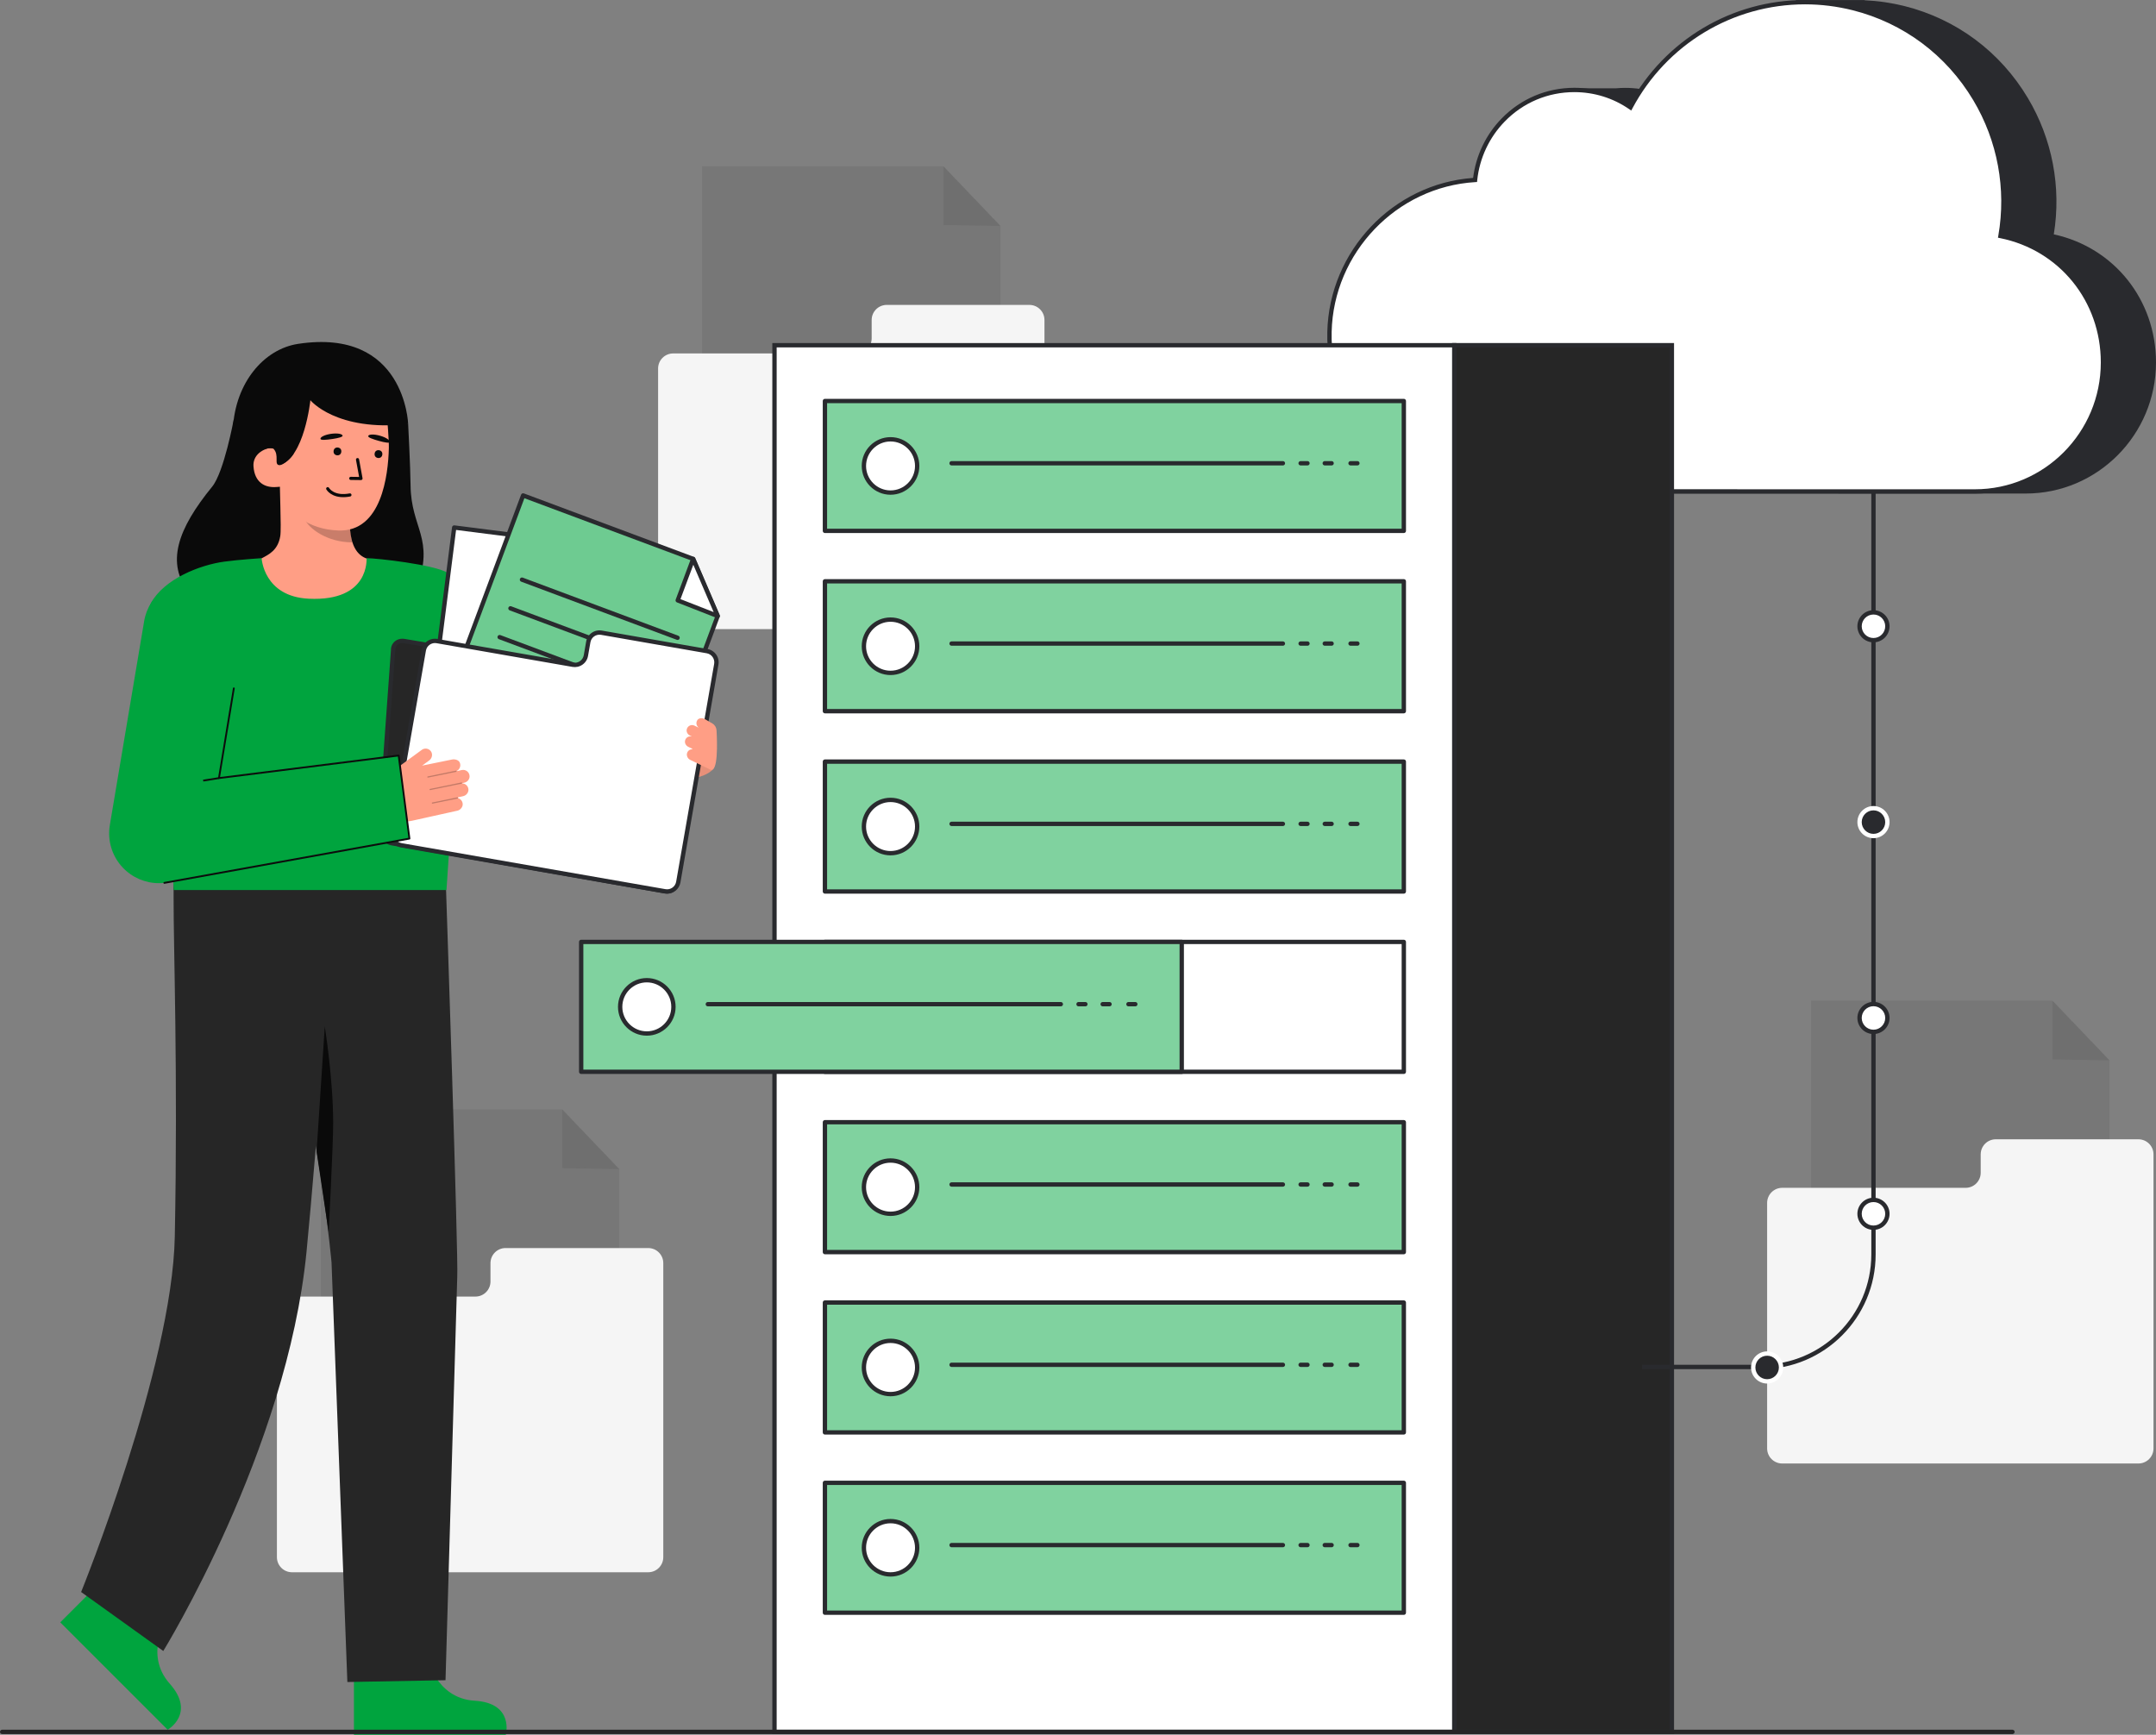 <svg id="Layer_2" data-name="Layer 2" xmlns="http://www.w3.org/2000/svg" viewBox="0 0 995.408 800.988" style="width: 100%; height: 100%;">
  <rect x="0" y="0" width="995.408" height="800.988" fill="#808080" stroke="none"/>
  <g id="Layer_2-2" data-name="Layer 2">
    <g>
      <g>
        <polygon points="285.941 691.828 148.144 691.828 148.144 512.242 259.583 512.242 285.941 539.811 285.941 691.828" fill="#292a2e" opacity=".1"></polygon>
        <polygon points="259.583 512.242 259.583 539.401 285.941 539.811 259.583 512.242" fill="#292a2e" opacity=".1"></polygon>
        <path d="m226.454,583.222v8.49c0,3.844-3.116,6.96-6.96,6.96h-84.681c-3.844,0-6.96,3.116-6.96,6.96v113.365c0,3.844,3.116,6.96,6.96,6.96h164.458c3.844,0,6.96-3.116,6.96-6.96v-28.219s0-92.105,0-92.105v-15.449c0-3.844-3.116-6.96-6.96-6.96h-65.857c-3.844,0-6.96,3.116-6.96,6.96Z" fill="#fff"></path>
        <path d="m226.454,583.222v8.49c0,3.844-3.116,6.96-6.96,6.96h-84.681c-3.844,0-6.96,3.116-6.96,6.96v113.365c0,3.844,3.116,6.96,6.96,6.96h164.458c3.844,0,6.96-3.116,6.96-6.96v-28.219s0-92.105,0-92.105v-15.449c0-3.844-3.116-6.96-6.96-6.96h-65.857c-3.844,0-6.96,3.116-6.96,6.96Z" fill="#292a2e" opacity=".05"></path>
      </g>
      <g>
        <polygon points="461.929 256.351 324.133 256.351 324.133 76.765 435.572 76.765 461.929 104.334 461.929 256.351" fill="#292a2e" opacity=".1"></polygon>
        <polygon points="435.572 76.765 435.572 103.924 461.929 104.334 435.572 76.765" fill="#292a2e" opacity=".1"></polygon>
        <path d="m402.443,147.745v8.49c0,3.844-3.116,6.96-6.96,6.96h-84.681c-3.844,0-6.96,3.116-6.96,6.96v113.365c0,3.844,3.116,6.96,6.96,6.96h164.458c3.844,0,6.96-3.116,6.96-6.96v-28.219s0-92.105,0-92.105v-15.449c0-3.844-3.116-6.96-6.96-6.96h-65.857c-3.844,0-6.96,3.116-6.96,6.96Z" fill="#fff"></path>
        <path d="m402.443,147.745v8.49c0,3.844-3.116,6.96-6.96,6.96h-84.681c-3.844,0-6.96,3.116-6.96,6.96v113.365c0,3.844,3.116,6.96,6.96,6.96h164.458c3.844,0,6.96-3.116,6.96-6.96v-28.219s0-92.105,0-92.105v-15.449c0-3.844-3.116-6.96-6.96-6.96h-65.857c-3.844,0-6.96,3.116-6.96,6.96Z" fill="#292a2e" opacity=".05"></path>
      </g>
      <g>
        <polygon points="973.96 641.613 836.164 641.613 836.164 462.028 947.603 462.028 973.96 489.596 973.96 641.613" fill="#292a2e" opacity=".1"></polygon>
        <polygon points="947.603 462.028 947.603 489.187 973.96 489.596 947.603 462.028" fill="#292a2e" opacity=".1"></polygon>
        <path d="m914.474,533.007v8.49c0,3.844-3.116,6.96-6.96,6.96h-84.681c-3.844,0-6.96,3.116-6.96,6.96v113.365c0,3.844,3.116,6.96,6.96,6.96h164.458c3.844,0,6.96-3.116,6.96-6.96v-28.219s0-92.105,0-92.105v-15.449c0-3.844-3.116-6.96-6.96-6.96h-65.857c-3.844,0-6.96,3.116-6.96,6.96Z" fill="#fff"></path>
        <path d="m914.474,533.007v8.49c0,3.844-3.116,6.96-6.96,6.96h-84.681c-3.844,0-6.96,3.116-6.96,6.96v113.365c0,3.844,3.116,6.96,6.96,6.96h164.458c3.844,0,6.96-3.116,6.96-6.96v-28.219s0-92.105,0-92.105v-15.449c0-3.844-3.116-6.96-6.96-6.96h-65.857c-3.844,0-6.96,3.116-6.96,6.96Z" fill="#292a2e" opacity=".05"></path>
      </g>
      <g>
        <path d="m948.219,108.209c3.559-21.717-.679-44.033-11.972-62.942-12.72-21.33-32.919-36.402-56.878-42.444-6.077-1.517-12.284-2.423-18.462-2.697V.036h-31.755v4.296c-22.818,7.227-41.657,22.759-53.205,43.858-7.589-4.989-16.406-7.62-25.572-7.62-1.431,0-2.922.071-4.34.206h-21.455l-7.012,13.232-.155.15c-.206.199-.412.398-.611.602-7.225,7.401-11.868,17.111-13.128,27.419-36.932,2.646-66.431,33.69-67.317,71.032-.448,19.446,6.653,37.94,19.997,52.075,13.398,14.102,31.422,22.116,50.772,22.565l228.162.029c33.15,0,60.119-27.16,60.119-60.545,0-28.914-19.356-53.094-47.19-59.127Z" fill="#292a2e"></path>
        <g>
          <path d="m911.776,226.917c32.611,0,59.154-26.721,59.154-59.58,0-28.834-19.889-52.853-47.331-58.373,3.798-21.805-.243-44.028-11.694-63.203-12.593-21.115-32.568-36.021-56.284-42.001-7.31-1.826-14.778-2.76-22.231-2.76-33.939,0-64.765,18.844-80.614,48.584-7.596-5.247-16.548-8.049-25.915-8.049-12.465,0-24.158,4.916-32.882,13.9-7.296,7.475-11.865,17.292-12.95,27.656-36.552,2.199-66.336,32.816-67.221,70.145-.443,19.218,6.582,37.459,19.732,51.387,13.193,13.885,30.955,21.82,50.073,22.265l228.162.029Z" fill="#fff"></path>
          <path d="m911.776,227.917l-228.162-.029c-19.36-.451-37.393-8.468-50.798-22.576-13.352-14.142-20.455-32.644-20.007-52.1.886-37.352,30.384-68.404,67.321-71.063,1.266-10.306,5.91-20.012,13.134-27.412,8.893-9.157,20.825-14.201,33.598-14.201,9.159,0,17.972,2.626,25.56,7.604,16.29-29.725,47.211-48.14,80.969-48.14,7.498,0,15.059.938,22.473,2.789,23.969,6.044,44.176,21.122,56.9,42.459,11.292,18.907,15.532,41.218,11.981,62.934,27.834,6.049,47.186,30.235,47.186,59.155,0,33.404-26.985,60.58-60.154,60.58Zm-184.914-185.382c-12.228,0-23.65,4.828-32.164,13.596-7.108,7.283-11.608,16.894-12.674,27.064l-.088.843-.846.051c-36.3,2.185-65.414,32.567-66.281,69.17-.437,18.926,6.474,36.924,19.459,50.678,13.033,13.717,30.567,21.514,49.369,21.951l228.139.029c32.066,0,58.154-26.279,58.154-58.58,0-28.282-19.134-51.883-46.529-57.393l-.955-.192.167-.96c3.752-21.543-.355-43.746-11.566-62.519-12.451-20.878-32.223-35.632-55.67-41.544-7.254-1.811-14.651-2.729-21.986-2.729-33.384,0-63.935,18.414-79.73,48.056l-.528.99-.923-.638c-7.457-5.15-16.222-7.873-25.347-7.873Z" fill="#292a2e"></path>
        </g>
      </g>
      <g>
        <g>
          <rect x="671.418" y="159.4" width="100.473" height="640.271" fill="#262626"></rect>
          <path d="m772.89,800.672h-102.473V158.4h102.473v642.271Zm-100.473-2h98.473V160.4h-98.473v638.271Z" fill="#292a2e"></path>
        </g>
        <g>
          <rect x="357.578" y="159.4" width="313.84" height="640.271" transform="translate(1028.995 959.072) rotate(180)" fill="#fff"></rect>
          <path d="m672.417,800.672h-315.84V158.4h315.84v642.271Zm-313.84-2h311.84V160.4h-311.84v638.271Z" fill="#292a2e"></path>
        </g>
        <g>
          <rect x="380.86" y="185.152" width="267.274" height="59.97" fill="#00A43E"></rect>
          <g fill="none" opacity=".5">
            <rect x="380.86" y="185.152" width="267.274" height="59.97" fill="#fff"></rect>
          </g>
          <path d="m648.135,246.122h-267.274c-.553,0-1-.447-1-1v-59.97c0-.553.447-1,1-1h267.274c.553,0,1,.447,1,1v59.97c0,.553-.447,1-1,1Zm-266.274-2h265.274v-57.97h-265.274v57.97Z" fill="#292a2e"></path>
          <g>
            <circle cx="411.154" cy="215.137" r="12.303" fill="#fff"></circle>
            <path d="m411.155,228.44c-7.335,0-13.303-5.968-13.303-13.303s5.968-13.303,13.303-13.303,13.303,5.968,13.303,13.303-5.968,13.303-13.303,13.303Zm0-24.605c-6.232,0-11.303,5.07-11.303,11.303s5.07,11.303,11.303,11.303,11.303-5.07,11.303-11.303-5.07-11.303-11.303-11.303Z" fill="#292a2e"></path>
          </g>
          <path d="m592.31,214.902h-152.979c-.553,0-1-.447-1-1s.447-1,1-1h152.979c.553,0,1,.447,1,1s-.447,1-1,1Z" fill="#292a2e"></path>
          <path d="m614.798,214.902h-3.175c-.553,0-1-.447-1-1s.447-1,1-1h3.175c.553,0,1,.447,1,1s-.447,1-1,1Z" fill="#292a2e"></path>
          <path d="m603.657,214.902h-3.175c-.553,0-1-.447-1-1s.447-1,1-1h3.175c.553,0,1,.447,1,1s-.447,1-1,1Z" fill="#292a2e"></path>
          <path d="m626.705,214.902h-3.175c-.553,0-1-.447-1-1s.447-1,1-1h3.175c.553,0,1,.447,1,1s-.447,1-1,1Z" fill="#292a2e"></path>
        </g>
        <g>
          <rect x="380.86" y="268.405" width="267.274" height="59.97" fill="#00A43E"></rect>
          <g fill="none" opacity=".5">
            <rect x="380.86" y="268.405" width="267.274" height="59.97" fill="#fff"></rect>
          </g>
          <path d="m648.135,329.375h-267.274c-.553,0-1-.447-1-1v-59.97c0-.553.447-1,1-1h267.274c.553,0,1,.447,1,1v59.97c0,.553-.447,1-1,1Zm-266.274-2h265.274v-57.97h-265.274v57.97Z" fill="#292a2e"></path>
          <g>
            <circle cx="411.154" cy="298.39" r="12.303" fill="#fff"></circle>
            <path d="m411.155,311.693c-7.335,0-13.303-5.968-13.303-13.303s5.968-13.303,13.303-13.303,13.303,5.968,13.303,13.303-5.968,13.303-13.303,13.303Zm0-24.605c-6.232,0-11.303,5.07-11.303,11.303s5.07,11.303,11.303,11.303,11.303-5.07,11.303-11.303-5.07-11.303-11.303-11.303Z" fill="#292a2e"></path>
          </g>
          <path d="m592.31,298.155h-152.979c-.553,0-1-.447-1-1s.447-1,1-1h152.979c.553,0,1,.447,1,1s-.447,1-1,1Z" fill="#292a2e"></path>
          <path d="m614.798,298.155h-3.175c-.553,0-1-.447-1-1s.447-1,1-1h3.175c.553,0,1,.447,1,1s-.447,1-1,1Z" fill="#292a2e"></path>
          <path d="m603.657,298.155h-3.175c-.553,0-1-.447-1-1s.447-1,1-1h3.175c.553,0,1,.447,1,1s-.447,1-1,1Z" fill="#292a2e"></path>
          <path d="m626.705,298.155h-3.175c-.553,0-1-.447-1-1s.447-1,1-1h3.175c.553,0,1,.447,1,1s-.447,1-1,1Z" fill="#292a2e"></path>
        </g>
        <g>
          <rect x="380.86" y="351.658" width="267.274" height="59.97" fill="#00A43E"></rect>
          <g fill="none" opacity=".5">
            <rect x="380.86" y="351.658" width="267.274" height="59.97" fill="#fff"></rect>
          </g>
          <path d="m648.135,412.628h-267.274c-.553,0-1-.447-1-1v-59.97c0-.553.447-1,1-1h267.274c.553,0,1,.447,1,1v59.97c0,.553-.447,1-1,1Zm-266.274-2h265.274v-57.97h-265.274v57.97Z" fill="#292a2e"></path>
          <g>
            <circle cx="411.154" cy="381.643" r="12.303" fill="#fff"></circle>
            <path d="m411.155,394.946c-7.335,0-13.303-5.968-13.303-13.303s5.968-13.303,13.303-13.303,13.303,5.968,13.303,13.303-5.968,13.303-13.303,13.303Zm0-24.605c-6.232,0-11.303,5.07-11.303,11.303s5.07,11.303,11.303,11.303,11.303-5.07,11.303-11.303-5.07-11.303-11.303-11.303Z" fill="#292a2e"></path>
          </g>
          <path d="m592.31,381.408h-152.979c-.553,0-1-.447-1-1s.447-1,1-1h152.979c.553,0,1,.447,1,1s-.447,1-1,1Z" fill="#292a2e"></path>
          <path d="m614.798,381.408h-3.175c-.553,0-1-.447-1-1s.447-1,1-1h3.175c.553,0,1,.447,1,1s-.447,1-1,1Z" fill="#292a2e"></path>
          <path d="m603.657,381.408h-3.175c-.553,0-1-.447-1-1s.447-1,1-1h3.175c.553,0,1,.447,1,1s-.447,1-1,1Z" fill="#292a2e"></path>
          <path d="m626.705,381.408h-3.175c-.553,0-1-.447-1-1s.447-1,1-1h3.175c.553,0,1,.447,1,1s-.447,1-1,1Z" fill="#292a2e"></path>
        </g>
        <path d="m648.135,495.881h-267.274c-.553,0-1-.447-1-1v-59.97c0-.553.447-1,1-1h267.274c.553,0,1,.447,1,1v59.97c0,.553-.447,1-1,1Zm-266.274-2h265.274v-57.97h-265.274v57.97Z" fill="#292a2e"></path>
        <g>
          <rect x="268.328" y="434.911" width="277.274" height="59.97" fill="#00A43E"></rect>
          <g fill="none" opacity=".5">
            <rect x="268.328" y="434.911" width="277.274" height="59.97" fill="#fff"></rect>
          </g>
          <path d="m545.602,495.881h-277.274c-.553,0-1-.447-1-1v-59.97c0-.553.447-1,1-1h277.274c.553,0,1,.447,1,1v59.97c0,.553-.447,1-1,1Zm-276.274-2h275.274v-57.97h-275.274v57.97Z" fill="#292a2e"></path>
          <g>
            <circle cx="298.622" cy="464.896" r="12.303" fill="#fff"></circle>
            <path d="m298.622,478.198c-7.335,0-13.303-5.968-13.303-13.303s5.968-13.303,13.303-13.303,13.303,5.968,13.303,13.303-5.968,13.303-13.303,13.303Zm0-24.605c-6.232,0-11.303,5.07-11.303,11.303s5.07,11.303,11.303,11.303,11.303-5.07,11.303-11.303-5.07-11.303-11.303-11.303Z" fill="#292a2e"></path>
          </g>
          <path d="m489.777,464.661h-162.978c-.553,0-1-.447-1-1s.447-1,1-1h162.978c.553,0,1,.447,1,1s-.447,1-1,1Z" fill="#292a2e"></path>
          <path d="m512.266,464.661h-3.175c-.553,0-1-.447-1-1s.447-1,1-1h3.175c.553,0,1,.447,1,1s-.447,1-1,1Z" fill="#292a2e"></path>
          <path d="m501.124,464.661h-3.175c-.553,0-1-.447-1-1s.447-1,1-1h3.175c.553,0,1,.447,1,1s-.447,1-1,1Z" fill="#292a2e"></path>
          <path d="m524.172,464.661h-3.176c-.553,0-1-.447-1-1s.447-1,1-1h3.176c.553,0,1,.447,1,1s-.447,1-1,1Z" fill="#292a2e"></path>
        </g>
        <g>
          <rect x="380.86" y="518.164" width="267.274" height="59.97" fill="#00A43E"></rect>
          <g fill="none" opacity=".5">
            <rect x="380.86" y="518.164" width="267.274" height="59.97" fill="#fff"></rect>
          </g>
          <path d="m648.135,579.134h-267.274c-.553,0-1-.447-1-1v-59.97c0-.553.447-1,1-1h267.274c.553,0,1,.447,1,1v59.97c0,.553-.447,1-1,1Zm-266.274-2h265.274v-57.97h-265.274v57.97Z" fill="#292a2e"></path>
          <g>
            <circle cx="411.154" cy="548.149" r="12.303" fill="#fff"></circle>
            <path d="m411.155,561.451c-7.335,0-13.303-5.968-13.303-13.303s5.968-13.303,13.303-13.303,13.303,5.968,13.303,13.303-5.968,13.303-13.303,13.303Zm0-24.605c-6.232,0-11.303,5.07-11.303,11.303s5.07,11.303,11.303,11.303,11.303-5.07,11.303-11.303-5.07-11.303-11.303-11.303Z" fill="#292a2e"></path>
          </g>
          <path d="m592.31,547.914h-152.979c-.553,0-1-.447-1-1s.447-1,1-1h152.979c.553,0,1,.447,1,1s-.447,1-1,1Z" fill="#292a2e"></path>
          <path d="m614.798,547.914h-3.175c-.553,0-1-.447-1-1s.447-1,1-1h3.175c.553,0,1,.447,1,1s-.447,1-1,1Z" fill="#292a2e"></path>
          <path d="m603.657,547.914h-3.175c-.553,0-1-.447-1-1s.447-1,1-1h3.175c.553,0,1,.447,1,1s-.447,1-1,1Z" fill="#292a2e"></path>
          <path d="m626.705,547.914h-3.175c-.553,0-1-.447-1-1s.447-1,1-1h3.175c.553,0,1,.447,1,1s-.447,1-1,1Z" fill="#292a2e"></path>
        </g>
        <g>
          <rect x="380.86" y="601.417" width="267.274" height="59.97" fill="#00A43E"></rect>
          <g fill="none" opacity=".5">
            <rect x="380.86" y="601.417" width="267.274" height="59.97" fill="#fff"></rect>
          </g>
          <path d="m648.135,662.387h-267.274c-.553,0-1-.447-1-1v-59.97c0-.553.447-1,1-1h267.274c.553,0,1,.447,1,1v59.97c0,.553-.447,1-1,1Zm-266.274-2h265.274v-57.97h-265.274v57.97Z" fill="#292a2e"></path>
          <g>
            <circle cx="411.154" cy="631.402" r="12.303" fill="#fff"></circle>
            <path d="m411.155,644.704c-7.335,0-13.303-5.968-13.303-13.303s5.968-13.303,13.303-13.303,13.303,5.968,13.303,13.303-5.968,13.303-13.303,13.303Zm0-24.605c-6.232,0-11.303,5.07-11.303,11.303s5.07,11.303,11.303,11.303,11.303-5.07,11.303-11.303-5.07-11.303-11.303-11.303Z" fill="#292a2e"></path>
          </g>
          <path d="m592.31,631.167h-152.979c-.553,0-1-.447-1-1s.447-1,1-1h152.979c.553,0,1,.447,1,1s-.447,1-1,1Z" fill="#292a2e"></path>
          <path d="m614.798,631.167h-3.175c-.553,0-1-.447-1-1s.447-1,1-1h3.175c.553,0,1,.447,1,1s-.447,1-1,1Z" fill="#292a2e"></path>
          <path d="m603.657,631.167h-3.175c-.553,0-1-.447-1-1s.447-1,1-1h3.175c.553,0,1,.447,1,1s-.447,1-1,1Z" fill="#292a2e"></path>
          <path d="m626.705,631.167h-3.175c-.553,0-1-.447-1-1s.447-1,1-1h3.175c.553,0,1,.447,1,1s-.447,1-1,1Z" fill="#292a2e"></path>
        </g>
        <g>
          <rect x="380.86" y="684.67" width="267.274" height="59.97" fill="#00A43E"></rect>
          <g fill="none" opacity=".5">
            <rect x="380.86" y="684.67" width="267.274" height="59.97" fill="#fff"></rect>
          </g>
          <path d="m648.135,745.64h-267.274c-.553,0-1-.447-1-1v-59.97c0-.553.447-1,1-1h267.274c.553,0,1,.447,1,1v59.97c0,.553-.447,1-1,1Zm-266.274-2h265.274v-57.97h-265.274v57.97Z" fill="#292a2e"></path>
          <g>
            <circle cx="411.154" cy="714.655" r="12.303" fill="#fff"></circle>
            <path d="m411.155,727.957c-7.335,0-13.303-5.968-13.303-13.303s5.968-13.303,13.303-13.303,13.303,5.968,13.303,13.303-5.968,13.303-13.303,13.303Zm0-24.605c-6.232,0-11.303,5.07-11.303,11.303s5.07,11.303,11.303,11.303,11.303-5.07,11.303-11.303-5.07-11.303-11.303-11.303Z" fill="#292a2e"></path>
          </g>
          <path d="m592.31,714.42h-152.979c-.553,0-1-.447-1-1s.447-1,1-1h152.979c.553,0,1,.447,1,1s-.447,1-1,1Z" fill="#292a2e"></path>
          <path d="m614.798,714.42h-3.175c-.553,0-1-.447-1-1s.447-1,1-1h3.175c.553,0,1,.447,1,1s-.447,1-1,1Z" fill="#292a2e"></path>
          <path d="m603.657,714.42h-3.175c-.553,0-1-.447-1-1s.447-1,1-1h3.175c.553,0,1,.447,1,1s-.447,1-1,1Z" fill="#292a2e"></path>
          <path d="m626.705,714.42h-3.175c-.553,0-1-.447-1-1s.447-1,1-1h3.175c.553,0,1,.447,1,1s-.447,1-1,1Z" fill="#292a2e"></path>
        </g>
      </g>
      <g>
        <g>
          <path d="m107.905,193.707s-4.468,24.281-9.949,31.001c-15.78,19.346-21.785,35.341-10.326,49.403,11.46,14.063,94.776,25.058,104.783-2.565,8.425-23.256-2.647-27.312-2.857-47.426-.095-9.101-1.115-28.292-1.115-28.292" fill="#0a0a0a"></path>
          <path id="sk" d="m175.911,259.63c-.145-.019-1.755,26.692-32.785,24.363-21.482-1.609-29.141-24.401-29.634-24.401,2.316-.492,6.216-1.208,7.245-1.757,3.383-1.818,7.568-3.709,8.658-10.278.628-3.786-.438-23.156-.11-26.986l32.975,7.36c-.461,8.09-3.685,26.846,7.617,30.166,1.881.549,3.906,1.054,6.033,1.534Z" fill="#ff9e85"></path>
          <path id="sh" d="m162.723,250.431c-.467-1.491-.745-2.787-.992-5.118-.442-4.168-.207-7.999.216-11.903-6.661-.887-13.057-3.689-18.225-7.984-.612,2.261-3.98,12.142-3.047,14.291,1.762,4.062,10.044,10.715,22.048,10.715Z" fill="#0c0c0c" opacity=".22"></path>
          <path d="m156.334,244.952c-13.054-.423-26.278-7.429-27.504-25.046l-3.893-16.218c-1.226-17.617,7.034-32.543,23.621-33.697h0c16.588-1.154,28.987,5.749,30.212,23.366,0,0,.848,10.097.765,13.469-.316,12.714-3.393,38.768-23.201,38.126Z" fill="#ff9e85"></path>
          <path id="e1_eb" d="m179.953,204.118c-.126.552-2.223.245-4.971-.526-2.748-.771-5.166-1.586-4.98-2.266.234-.859,2.663-.927,5.411-.156s4.737,2.08,4.54,2.948Z" fill="#0a0a0a"></path>
          <path d="m111.317,207.573l17.673,7.198c11.542-3.156,14.312-29.978,14.312-29.978,0,0,11.84,14.621,45.14,11.034,0,0-1.33-44.55-50.785-37.06-15.947,2.415-29.041,18.108-30.117,39.074-.754,14.693,3.777,9.732,3.777,9.732Z" fill="#0a0a0a"></path>
          <path d="m127.447,224.88c-5.041.351-9.911-2.001-10.418-9.591-.337-5.042,4.107-8.313,9.148-8.664l2.833,3.197,2.772,14.756-4.334.302Z" fill="#ff9e85"></path>
          <g>
            <circle id="e1_eye" cx="174.736" cy="209.673" r="1.809" transform="translate(-53.986 358.607) rotate(-83.264)" fill="#0a0a0a"></circle>
            <g id="e1_n">
              <path d="m161.852,221.602c-.363-.043-.643-.354-.638-.728.005-.4.333-.719.733-.714l3.852.052-1.444-7.877c-.072-.393.188-.77.582-.842.393-.072.77.188.842.581l1.602,8.743c.039.213-.02.432-.159.597s-.346.259-.562.257l-4.732-.063c-.026,0-.051-.002-.076-.005Z" fill="#0a0a0a"></path>
            </g>
            <g id="e1_m">
              <path d="m159.531,229.529c-6.542.457-8.765-3.36-8.865-3.539-.195-.349-.071-.789.277-.985.346-.195.785-.072.982.274.094.162,2.362,3.905,9.501,2.541.4-.078.772.183.847.575.075.392-.183.771-.575.846-.77.147-1.492.24-2.168.287Z" fill="#0a0a0a"></path>
            </g>
            <path id="e1_eb-2" data-name="e1_eb" d="m158.182,201.165c.109.555-1.932,1.126-4.756,1.536s-5.365.647-5.471-.051c-.134-.88,2.058-1.928,4.882-2.338,2.824-.41,5.174-.021,5.346.853Z" fill="#0a0a0a"></path>
            <circle id="e1_eye-2" data-name="e1_eye" cx="155.795" cy="208.434" r="1.809" transform="translate(-69.475 338.703) rotate(-83.264)" fill="#0a0a0a"></circle>
          </g>
          <path d="m119.924,202.429l-1.035,6.826c1.486-1.411,3.494-2.278,5.707-2.279.551-.008,1.088.063,1.609.169,2.97,2.983.082,7.45,2.785,7.626,1.535.1,5.439-3.09,6.536-5.226.696-1.354-2.474-7.238-2.276-8.747" fill="#0a0a0a"></path>
        </g>
        <g>
          <path d="m77.339,747.122s-11.185,16.531,1.018,30.279c12.203,13.747-.947,21.27-.947,21.27l-49.584-49.584,24.773-24.773,24.74,22.807Z" fill="#00A43E"></path>
          <path d="m79.975,407.083s.22-5.892.174,7.473c-.077,22.193,2.034,80.839.551,156.425-1.186,60.421-43.246,164.103-43.246,164.103l37.935,27.228s57.063-92.554,66.119-184.179c4.636-46.901,14.119-173.077,14.119-173.077l-75.651,2.026Z" fill="#262626"></path>
          <path d="m197.033,764.588s3.781,19.598,22.13,20.69,14.37,15.71,14.37,15.71h-70.122v-35.034s33.621-1.367,33.621-1.367Z" fill="#00A43E"></path>
          <path d="m205.946,410.954s5.756,170.371,5.158,178.698l-5.412,186.153-45.316.837-7.307-193.723s-4.79-53.438-17.701-103.06c-6.625-25.462-10.562-51.547-11.864-77.825h0s82.444,8.919,82.444,8.919Z" fill="#262626"></path>
          <path d="m146.163,531.746l3.779-57.787s3.881,24.024,3.881,44.731c0,10.121-2.085,50.194-2.085,50.194l-5.575-37.138Z" fill="#0a0a0a"></path>
          <path d="m79.474,407.078l-.151.008s.109-2.906.151-.008Z" fill="#333"></path>
        </g>
        <path d="m79.664,407.078l-.151.008s.109-2.906.151-.008Z" fill="#333"></path>
        <g>
          <path d="m212.621,316.387c-.95,11.164-5.573,80.816-6.486,94.567h-125.92c-.711-12.403-3.905-66.635-6.603-90.888-2.575-23.144-7.627-34.731-3.924-41.573,6.051-11.183,22.586-17.644,33.86-19.171,6.885-.932,17.24-1.6,17.24-1.6,0,0,.877,17.736,21.783,18.723,28.459,1.343,26.558-18.723,26.699-18.723,4.61,0,30.948,2.918,37.391,6.738,17.558,10.398,7.976,28.269,5.959,51.928Z" fill="#00A43E"></path>
          <g>
            <path d="m308.331,336.798c.608-1.677,2.501-2.517,4.165-1.812,1.56.66,2.235,2.52,1.657,4.113l-1.441,3.972,9.053-9.231c1.125-1.182,3.261-1.912,4.503-.562,1.076,1.024,3.563,1.34,3.967,3.26.014.01-.011,17.584-1.055,18.68h0c-4.428,4.65-15.131,5.549-21.102,3.188l-9.398-3.716,9.651-17.892Z" fill="#ff9e85"></path>
            <g fill="none" opacity=".1">
              <path d="m308.331,336.798c.608-1.677,2.501-2.517,4.165-1.812,1.56.66,2.235,2.52,1.657,4.113l-1.441,3.972,9.053-9.231c1.125-1.182,3.261-1.912,4.503-.562,1.076,1.024,3.563,1.34,3.967,3.26.014.01-.011,17.584-1.055,18.68h0c-4.428,4.65-15.131,5.549-21.102,3.188l-9.398-3.716,9.651-17.892Z" fill="#0c0c0c"></path>
            </g>
          </g>
          <g>
            <path d="m256.684,296.395l.125,6.289c.057,2.848-2.284,4.753-5.228,4.257l-64.862-10.944c-2.944-.497-5.285,1.409-5.228,4.257l-5.99,83.042c.057,2.848,2.489,5.559,5.434,6.056l126.102,22.198c2.944.497,5.285-1.409,5.228-4.257l2.589-100.587c-.057-2.848-2.489-5.559-5.434-6.056l-47.508-8.512c-2.944-.497-5.285,1.409-5.228,4.257Z" fill="#262626"></path>
            <path d="m307.942,412.627c-.353,0-.711-.03-1.071-.091l-126.11-22.2c-3.383-.569-6.194-3.72-6.26-7.021l5.993-83.134c-.035-1.543.586-2.994,1.746-3.995,1.209-1.041,2.903-1.469,4.646-1.176l64.862,10.944c1.175.2,2.241-.057,3.007-.718.701-.604,1.076-1.504,1.055-2.532l-.125-6.29c-.032-1.635.589-3.086,1.749-4.087,1.208-1.041,2.903-1.467,4.646-1.176l47.519,8.514c3.438.58,6.189,3.665,6.257,7.021l-2.59,100.632c.033,1.589-.588,3.04-1.747,4.041-.958.826-2.222,1.268-3.575,1.268Zm-122.149-115.709c-.87,0-1.649.269-2.246.783-.701.604-1.076,1.504-1.056,2.533l-5.993,83.134c.05,2.295,2.113,4.578,4.603,4.997l126.11,22.2c1.166.197,2.234-.061,3-.721.7-.604,1.075-1.504,1.054-2.531l2.59-100.633c-.047-2.341-2.111-4.624-4.6-5.044l-47.519-8.514c-1.159-.194-2.229.059-2.996.72-.701.604-1.076,1.504-1.056,2.533l.125,6.289c.033,1.634-.588,3.086-1.748,4.087-1.208,1.042-2.901,1.47-4.646,1.176l-64.862-10.944c-.26-.044-.514-.065-.761-.065Z" fill="#292a2e"></path>
          </g>
          <g>
            <g>
              <polygon points="295.441 390.632 192.644 377.544 209.702 243.572 292.836 254.157 309.88 277.227 295.441 390.632" fill="#fff"></polygon>
              <path d="m295.441,391.633c-.042,0-.084-.003-.126-.008l-102.797-13.089c-.548-.07-.936-.57-.866-1.118l17.058-133.973c.034-.264.17-.502.38-.665.211-.161.475-.232.738-.201l83.135,10.586c.271.035.516.179.679.398l17.044,23.069c.152.207.22.465.188.72l-14.439,113.406c-.033.264-.17.502-.38.665-.177.136-.392.209-.612.209Zm-101.679-14.954l100.813,12.836,14.262-112.017-16.552-22.402-81.719-10.406-16.805,131.989Z" fill="#292a2e"></path>
            </g>
            <g>
              <polygon points="292.836 254.157 290.256 274.418 309.88 277.227 292.836 254.157" fill="#fff"></polygon>
              <path d="m309.88,278.227c-.047,0-.094-.003-.142-.01l-19.624-2.809c-.541-.078-.919-.574-.851-1.116l2.58-20.261c.052-.405.345-.738.74-.842.392-.103.813.044,1.057.374l17.044,23.069c.239.324.261.761.054,1.106-.182.305-.51.487-.858.487Zm-18.508-4.659l16.283,2.33-14.143-19.141-2.141,16.811Z" fill="#292a2e"></path>
            </g>
          </g>
          <g>
            <polygon points="291.369 391.528 194.287 355.285 241.522 228.761 320.034 258.071 331.353 284.427 291.369 391.528" fill="#00A43E"></polygon>
            <g fill="none" opacity=".43">
              <polygon points="291.369 391.528 194.287 355.285 241.522 228.761 320.034 258.071 331.353 284.427 291.369 391.528" fill="#fff"></polygon>
            </g>
            <path d="m291.37,392.528c-.116,0-.234-.021-.35-.063l-97.083-36.243c-.249-.093-.45-.28-.561-.521-.109-.241-.119-.517-.026-.765l47.235-126.524c.192-.518.769-.779,1.286-.587l78.513,29.311c.256.095.462.291.569.542l11.318,26.355c.102.236.108.503.018.744l-39.983,107.102c-.149.402-.531.65-.937.65Zm-95.797-37.83l95.21,35.544,39.493-105.789-10.991-25.595-77.176-28.812-46.536,124.651Z" fill="#292a2e"></path>
            <g>
              <polygon points="320.034 258.071 312.891 277.206 331.353 284.427 320.034 258.071" fill="#fff"></polygon>
              <path d="m331.353,285.427c-.122,0-.246-.022-.364-.068l-18.462-7.221c-.509-.199-.764-.77-.572-1.281l7.144-19.135c.143-.383.504-.641.912-.65h.024c.399,0,.761.237.919.605l11.318,26.355c.159.37.08.8-.2,1.09-.192.198-.453.305-.719.305Zm-17.181-8.793l15.318,5.991-9.392-21.868-5.927,15.877Z" fill="#292a2e"></path>
            </g>
            <path d="m312.834,295.483c-.116,0-.234-.021-.35-.063l-71.846-26.843c-.518-.193-.78-.77-.587-1.286.193-.518.77-.778,1.286-.587l71.846,26.843c.518.193.78.77.587,1.286-.15.402-.531.65-.937.65Z" fill="#292a2e"></path>
            <path d="m307.512,308.727c-.116,0-.234-.021-.35-.063l-71.846-26.843c-.518-.193-.78-.77-.587-1.286.194-.518.77-.778,1.286-.587l71.846,26.843c.518.193.78.77.587,1.286-.15.402-.531.65-.937.65Z" fill="#292a2e"></path>
            <path d="m302.521,322.027c-.116,0-.234-.021-.35-.063l-71.846-26.843c-.518-.193-.78-.77-.587-1.286.193-.518.77-.779,1.286-.587l71.846,26.843c.518.193.78.77.587,1.286-.15.402-.531.65-.937.65Z" fill="#292a2e"></path>
          </g>
          <g>
            <path d="m271.608,296.395l-1.097,6.289c-.497,2.848-3.208,4.753-6.056,4.257l-62.735-10.944c-2.848-.497-5.559,1.409-6.056,4.257l-14.652,83.985c-.497,2.848,1.409,5.559,4.257,6.056l121.837,21.255c2.848.497,5.559-1.409,6.056-4.257l3.647-20.906,11.904-68.235,1.997-11.446c.497-2.848-1.409-5.559-4.257-6.056l-48.79-8.512c-2.848-.497-5.559,1.409-6.056,4.257Z" fill="#fff"></path>
            <path d="m308.008,412.628c-.354,0-.713-.03-1.073-.093l-121.838-21.255c-3.386-.592-5.66-3.827-5.069-7.213l14.651-83.985c.286-1.641,1.193-3.071,2.557-4.029,1.362-.958,3.015-1.324,4.656-1.041l62.734,10.944c1.113.195,2.236-.057,3.163-.707.925-.65,1.541-1.622,1.735-2.736l1.098-6.289c.286-1.641,1.194-3.071,2.557-4.029s3.016-1.324,4.656-1.041l48.79,8.512c1.641.286,3.071,1.194,4.028,2.557.958,1.362,1.327,3.016,1.041,4.656l-17.547,100.587c-.528,3.025-3.168,5.163-6.14,5.163Zm-107.197-115.71c-.863,0-1.704.265-2.426.771-.925.65-1.541,1.622-1.735,2.736l-14.651,83.985c-.401,2.3,1.143,4.497,3.442,4.898l121.838,21.255c2.301.401,4.497-1.145,4.898-3.443l17.547-100.587c.401-2.3-1.143-4.497-3.442-4.898l-48.79-8.512c-2.309-.404-4.498,1.145-4.898,3.443l-1.098,6.289c-.286,1.641-1.193,3.071-2.557,4.029-1.362.957-3.015,1.324-4.656,1.041l-62.734-10.944c-.246-.043-.492-.064-.737-.064Z" fill="#292a2e"></path>
          </g>
          <path d="m317.197,347.788c.367-1.291,1.457-1.82,2.468-1.866-.007-.045-.056-.148.022-.156l-1.923-.934c-1.162-.565-1.827-1.901-1.409-3.124.434-1.268,1.727-1.921,2.94-1.644-.009-.024.004-.05.003-.075l-.79-.384c-1.093-.531-1.737-1.757-1.421-2.931.425-1.58,2.138-2.309,3.533-1.631l1.824.886c.003-.01-.003-.021.001-.031.005-.013.022-.016.03-.028-.897-.717-1.215-1.98-.692-3.056.555-1.365,2.368-1.416,3.547-.844l3.574,2.092c1.121.656,1.836,1.829,1.911,3.125.319,5.521.806,19.963-2.957,18.135l-9.265-4.499c-1.069-.519-1.721-1.892-1.397-3.035Z" fill="#ff9e85"></path>
          <g>
            <path d="m213.627,371.197c-.091-1.335-1.008-2.342-2.162-2.672.021-.049.042-.1.03-.157-.022-.099-.098-.157-.185-.187l2.475-.549c1.496-.332,2.63-1.692,2.483-3.217-.152-1.582-1.465-2.69-2.94-2.704.016-.025.009-.058.017-.087l1.017-.226c1.407-.312,2.486-1.55,2.444-2.991-.056-1.939-1.833-3.25-3.628-2.852l-2.347.521c0-.013.01-.023.007-.036-.002-.017-.021-.025-.026-.04,1.231-.581,1.945-1.951,1.638-3.336-.265-1.727-2.343-2.284-3.86-1.947l-13.694,2.79,3.249-2.375c1.303-.953,1.757-2.782.874-4.133-.942-1.441-2.885-1.782-4.256-.779l-17.74,12.97c-4.327,3.164-5.352,9.196-2.313,13.611h0c3.468,5.038,9.646,7.469,15.617,6.143l20.858-4.629c1.376-.305,2.54-1.712,2.444-3.118Z" fill="#ff9e85"></path>
            <g fill="none" opacity=".25">
              <path d="m197.28,358.827c.033.145.177.238.323.208l13.02-2.67c.149-.031.244-.176.214-.325-.017-.142-.176-.245-.325-.214l-13.02,2.67c-.149.031-.244.176-.214.325v.006Z" fill="#0c0c0c"></path>
            </g>
            <g fill="none" opacity=".25">
              <path d="m198.299,364.601c.033.145.177.238.323.208l14.53-2.98c.149-.031.244-.176.214-.325-.029-.136-.176-.244-.325-.214l-14.53,2.98c-.149.031-.244.176-.214.325v.006Z" fill="#0c0c0c"></path>
            </g>
            <g fill="none" opacity=".25">
              <path d="m199.367,370.862c.033.145.177.238.323.208l11.591-2.377c.149-.031.244-.176.214-.325-.034-.15-.176-.244-.325-.214l-11.591,2.377c-.149.031-.244.176-.214.325v.006Z" fill="#0c0c0c"></path>
            </g>
          </g>
          <path id="b_4_b" d="m189.035,387.2l-113.168,20.451c-.832.09-1.663.135-2.489.135-6.292,0-12.354-2.585-16.721-7.214-4.942-5.239-7.143-12.49-5.949-19.591l15.843-94.17c2.107-12.521,13.963-20.961,26.486-18.857,12.521,2.107,20.964,13.965,18.857,26.486l-10.803,64.826,82.969-10.42,4.975,38.354Z" fill="#00A43E"></path>
          <g id="b_4_b-2" data-name="b_4_b">
            <path d="m75.866,408.07c-.199,0-.375-.141-.411-.344-.041-.227.11-.446.338-.487l112.776-20.38-4.871-37.545-82.555,10.368c-.137.016-.263-.029-.354-.125s-.133-.228-.111-.359l6.868-41.432c.038-.227.251-.388.482-.344.228.038.382.254.344.482l-6.776,40.877,82.412-10.35c.224-.028.438.132.468.361l4.975,38.354c.029.222-.121.426-.341.466l-113.168,20.451c-.025.004-.05.007-.075.007Z" fill="#0c0c0c"></path>
          </g>
          <rect x="93.766" y="359.432" width="7.372" height=".838" transform="translate(-55.655 19.928) rotate(-9.095)" fill="#0c0c0c"></rect>
        </g>
      </g>
      <g>
        <path d="m813.022,632.167h-54.88v-2h54.88c28.092,0,50.946-22.854,50.946-50.946V226.882h2v352.339c0,29.194-23.752,52.946-52.946,52.946Z" fill="#292a2e"></path>
        <g>
          <circle cx="864.968" cy="289.167" r="6.425" fill="#fff"></circle>
          <path d="m864.968,296.592c-4.094,0-7.425-3.331-7.425-7.425s3.331-7.426,7.425-7.426,7.426,3.331,7.426,7.426-3.331,7.425-7.426,7.425Zm0-12.851c-2.991,0-5.425,2.434-5.425,5.426s2.434,5.425,5.425,5.425,5.426-2.434,5.426-5.425-2.434-5.426-5.426-5.426Z" fill="#292a2e"></path>
        </g>
        <g>
          <circle cx="864.968" cy="379.595" r="6.425" fill="#292a2e"></circle>
          <path d="m864.968,387.021c-4.094,0-7.425-3.331-7.425-7.426s3.331-7.425,7.425-7.425,7.426,3.331,7.426,7.425-3.331,7.426-7.426,7.426Zm0-12.851c-2.991,0-5.425,2.434-5.425,5.425s2.434,5.426,5.425,5.426,5.426-2.434,5.426-5.426-2.434-5.425-5.426-5.425Z" fill="#fff"></path>
        </g>
        <g>
          <circle cx="864.968" cy="470.023" r="6.425" fill="#fff"></circle>
          <path d="m864.968,477.449c-4.094,0-7.425-3.331-7.425-7.426s3.331-7.426,7.425-7.426,7.426,3.331,7.426,7.426-3.331,7.426-7.426,7.426Zm0-12.852c-2.991,0-5.425,2.434-5.425,5.426s2.434,5.426,5.425,5.426,5.426-2.434,5.426-5.426-2.434-5.426-5.426-5.426Z" fill="#292a2e"></path>
        </g>
        <g>
          <circle cx="864.968" cy="560.452" r="6.425" fill="#fff"></circle>
          <path d="m864.968,567.877c-4.094,0-7.425-3.331-7.425-7.426s3.331-7.425,7.425-7.425,7.426,3.331,7.426,7.425-3.331,7.426-7.426,7.426Zm0-12.851c-2.991,0-5.425,2.434-5.425,5.425s2.434,5.426,5.425,5.426,5.426-2.434,5.426-5.426-2.434-5.425-5.426-5.425Z" fill="#292a2e"></path>
        </g>
        <g>
          <circle cx="815.873" cy="631.402" r="6.425" fill="#292a2e"></circle>
          <path d="m815.874,638.827c-4.095,0-7.426-3.331-7.426-7.426s3.331-7.425,7.426-7.425,7.425,3.331,7.425,7.425-3.331,7.426-7.425,7.426Zm0-12.851c-2.992,0-5.426,2.434-5.426,5.425s2.434,5.426,5.426,5.426,5.425-2.434,5.425-5.426-2.434-5.425-5.425-5.425Z" fill="#fff"></path>
        </g>
      </g>
      <path d="m1,800.671h928.139c.552,0,1-.448,1-1,0-.552-.448-1-1-1H1c-.552,0-1,.448-1,1,0,.552.448,1,1,1Z" fill="#262626"></path>
    </g>
  </g>
</svg>